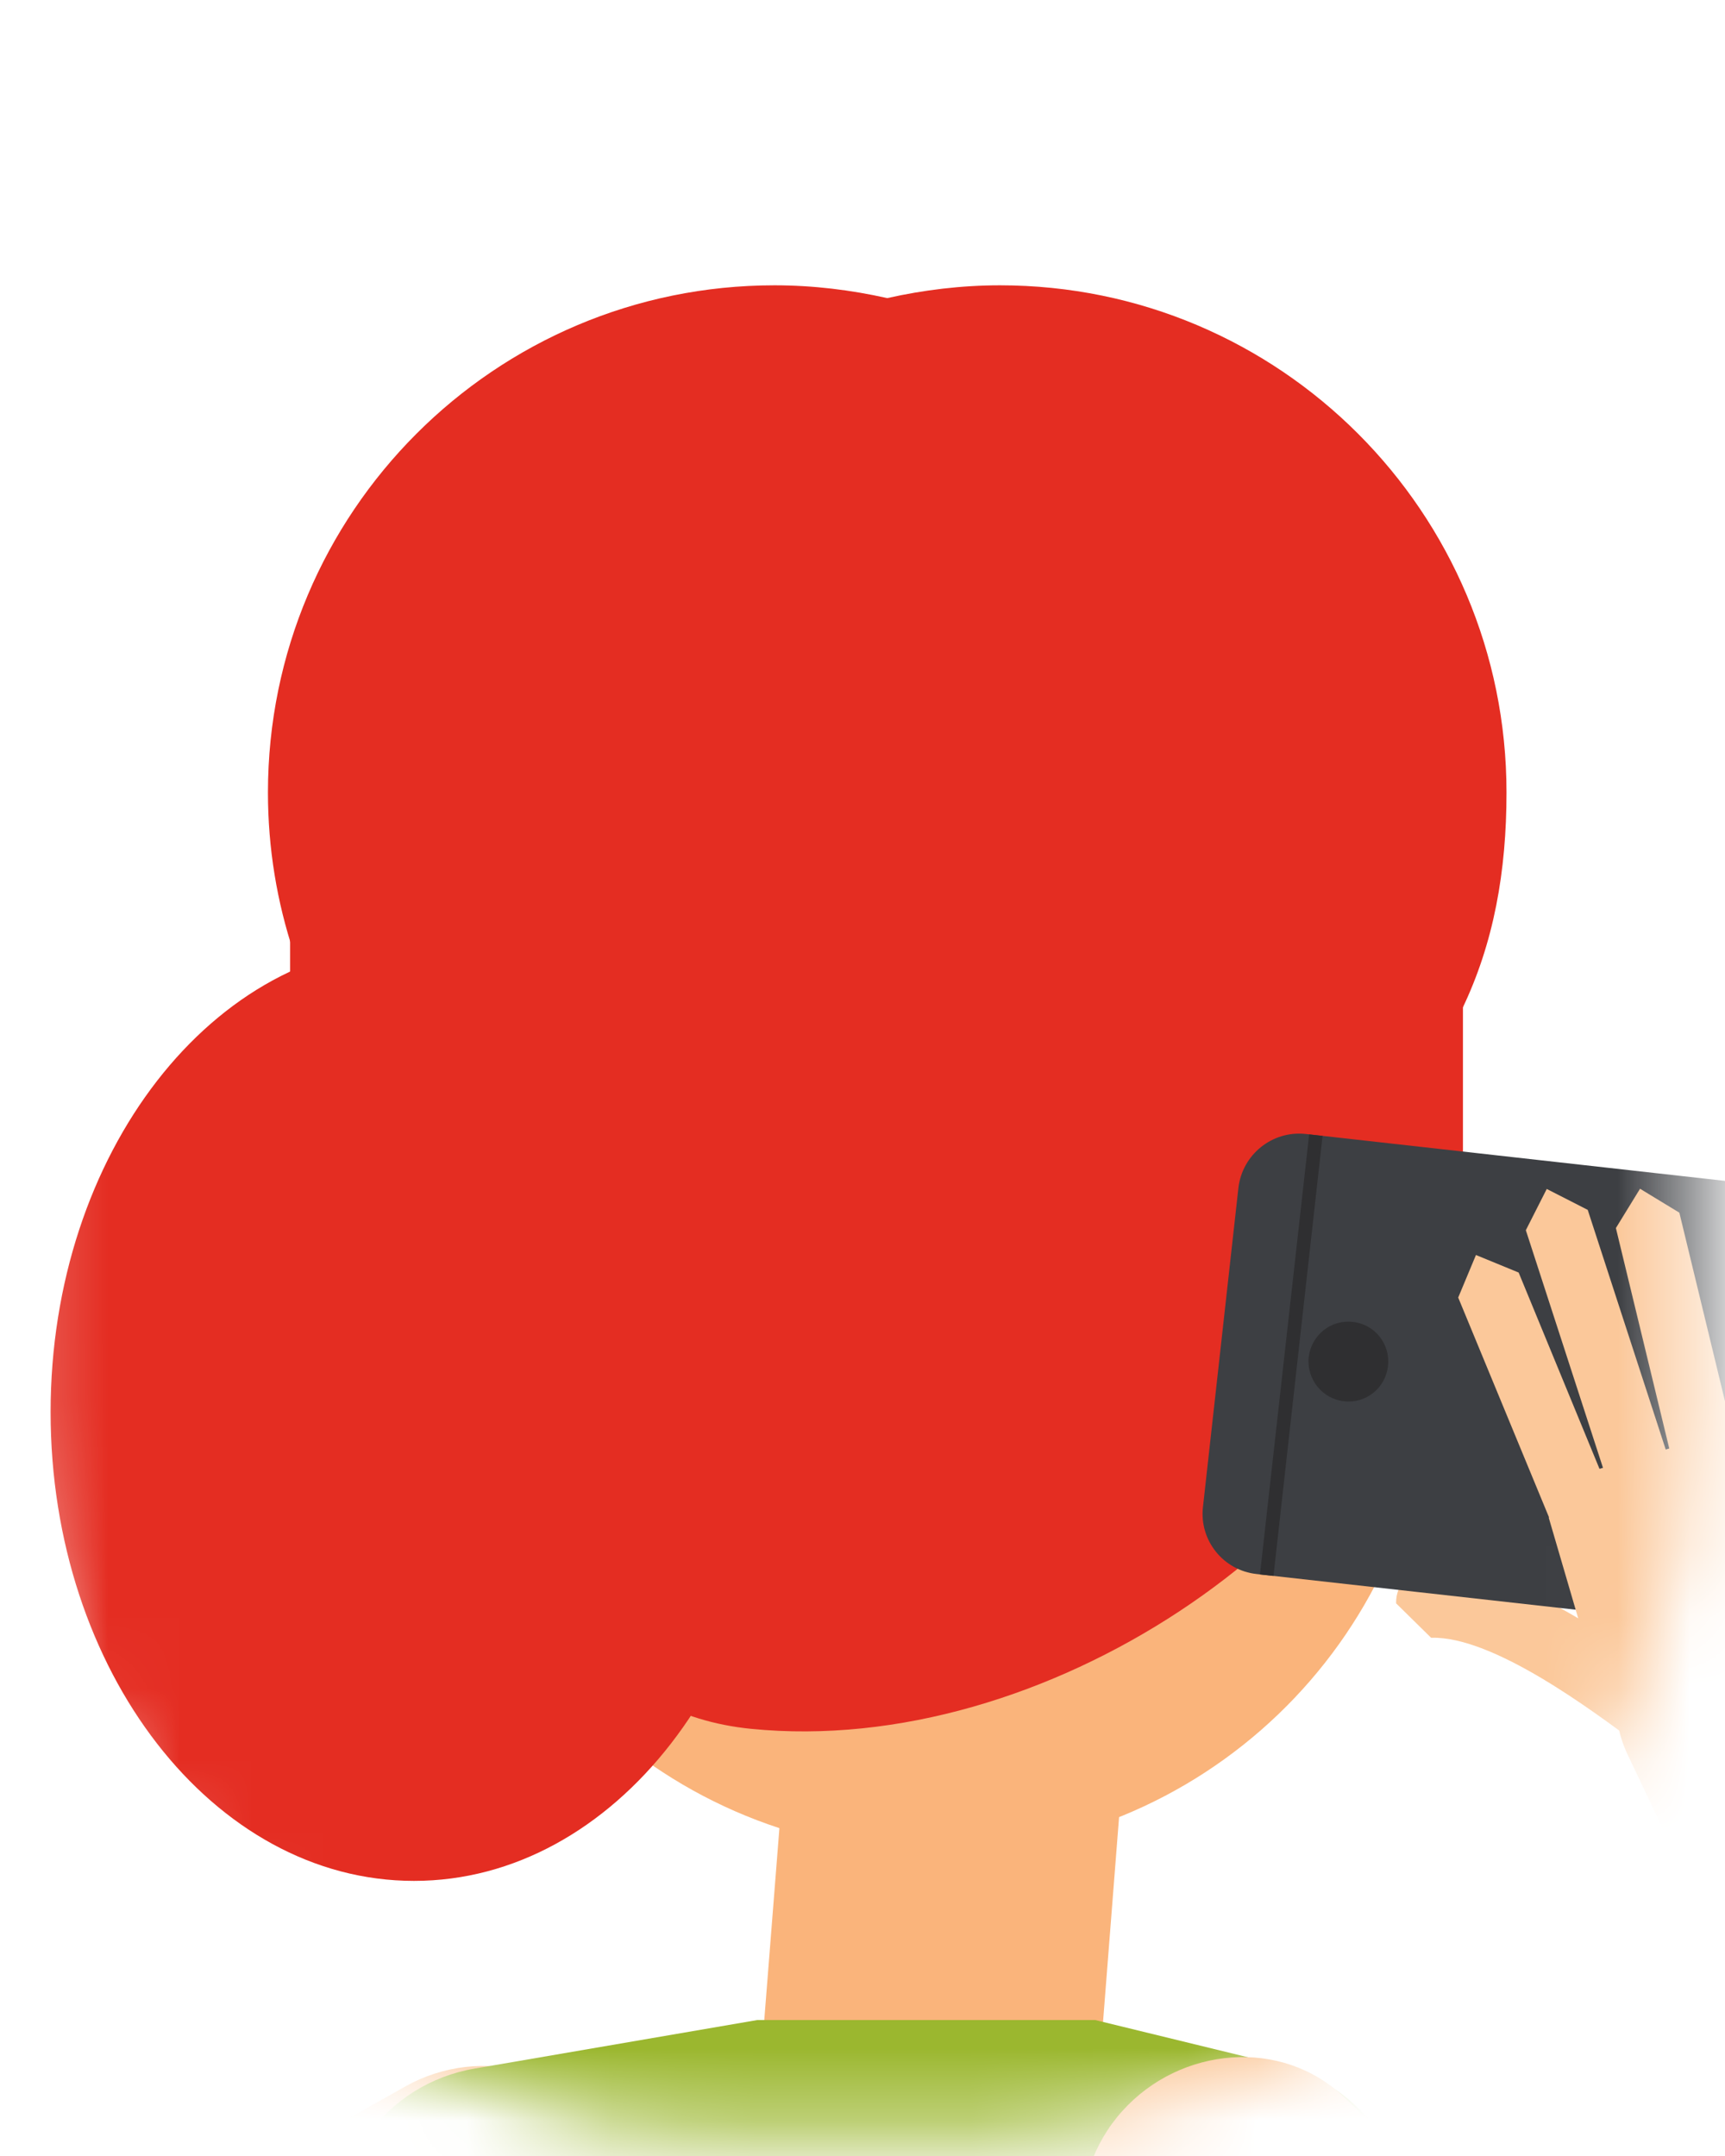 <svg width="24" height="30" viewBox="0 0 24 30" fill="none" xmlns="http://www.w3.org/2000/svg">
<mask id="mask0" mask-type="alpha" maskUnits="userSpaceOnUse" x="0" y="0" width="24" height="30">
<path d="M23.528 19.711V10.568C23.528 5.065 19.071 0.599 13.573 0.599H10.155C4.658 0.599 0.2 5.065 0.2 10.568V19.711C0.2 25.217 4.658 29.68 10.155 29.68H13.573C19.071 29.68 23.528 25.217 23.528 19.711Z" fill="#667F90"/>
</mask>
<g mask="url(#mask0)">
<path d="M5.636 29.034C-16.198 41.272 -7.537 44.524 2.533 53.816C3.223 54.452 4.305 54.405 4.994 53.765C5.791 53.024 5.826 51.697 4.967 51.031C-8.773 40.379 -4.128 39.933 7.836 32.86C8.873 32.248 9.241 30.929 8.656 29.876C8.058 28.805 6.706 28.433 5.636 29.034Z" fill="#FBC89A"/>
<path d="M12.712 31.682C14.005 31.783 15.134 30.816 15.238 29.519L15.634 24.464C15.738 23.17 14.772 22.036 13.476 21.935C12.183 21.831 11.051 22.798 10.95 24.095L10.551 29.15C10.45 30.447 11.416 31.578 12.712 31.682Z" fill="#FAB47B"/>
<path d="M20.518 51.81L19.811 50.174C19.044 48.403 18.836 46.44 19.213 44.547L19.82 41.495C21.377 40.989 22.088 39.192 21.303 37.755L20.988 37.18C20.135 35.621 19.668 33.881 19.627 32.101L19.6 30.95C19.576 29.897 18.848 28.989 17.825 28.739L15.237 28.108H10.537L6.602 28.784C5.366 28.995 4.522 30.15 4.688 31.39L5.737 39.156C5.895 40.325 6.162 41.477 6.54 42.595L7.482 45.377C8.181 47.448 7.773 49.73 6.403 51.432L6.121 51.78C4.849 53.36 4.156 55.327 4.156 57.356V57.788C4.156 60.745 6.552 63.14 9.503 63.14H16.286C19.24 63.14 21.633 60.745 21.633 57.788V57.204C21.633 55.348 21.252 53.512 20.518 51.81Z" fill="#9BB72F"/>
<path d="M12.996 5.303C17.112 5.303 20.397 8.739 20.221 12.854L19.912 19.156C19.746 22.86 16.702 25.779 12.999 25.779C9.292 25.782 6.243 22.86 6.079 19.156L5.767 12.854C5.592 8.739 8.879 5.303 12.996 5.303Z" fill="#FAB47B"/>
<path d="M8.537 15.062C8.537 11.798 13.583 12.604 14.442 9.153C15.774 11.619 19.875 11.247 20.339 14.047C20.785 13.122 20.96 12.122 20.96 11.027C20.96 7.13 17.807 3.97 13.913 3.97C13.375 3.97 12.849 4.035 12.344 4.148C11.839 4.035 11.316 3.97 10.775 3.97C6.884 3.97 3.728 7.13 3.728 11.027C3.728 14.139 5.743 16.779 8.537 17.716V15.062Z" fill="#E42D22"/>
<path d="M5.909 21.572H4.036V12.482H8.536V18.942C8.536 20.393 7.359 21.572 5.909 21.572Z" fill="#E42D22"/>
<path d="M10.816 19.649C10.816 23.253 8.551 26.172 5.76 26.172C2.969 26.172 0.704 23.253 0.704 19.649C0.704 16.049 2.969 13.13 5.76 13.13C8.551 13.13 10.816 16.049 10.816 19.649Z" fill="#E42D22"/>
<path d="M19.971 12.059L17.165 8.519L10.061 7.477C10.061 7.477 6.108 16.746 6.168 17.022C6.227 17.299 6.346 23.648 10.448 24.056C14.546 24.464 19.067 21.328 19.971 17.939V12.059Z" fill="#E42D22"/>
<path d="M20.354 11.092V18.224C20.354 20.072 18.859 21.572 17.01 21.572H9.14V17.519L18.339 11.301L20.354 11.092Z" fill="#E42D22"/>
<path d="M19.111 16.487C18.817 16.362 18.564 16.549 18.564 16.868V18.704C18.564 19.043 18.728 19.168 18.894 19.129C19.513 18.986 19.97 18.433 19.97 17.772C19.97 17.192 19.617 16.695 19.111 16.487Z" fill="#FAB47B"/>
<path d="M15.795 32.506C38.6 52.36 33.153 36.267 26.04 22.952C25.6 22.122 24.697 21.658 23.799 21.938C22.762 22.262 22.179 23.431 22.646 24.416C30.228 40.391 30.356 40.414 18.702 29.183C17.834 28.349 16.422 28.477 15.616 29.373C14.796 30.283 14.867 31.7 15.795 32.506Z" fill="#FBC89A"/>
<path d="M23.053 24.351L22.762 24.253C22.167 23.812 20.782 22.768 19.92 22.789H19.911L19.424 22.31C19.418 22.039 19.632 21.816 19.902 21.813H19.938C21.118 21.813 22.566 22.887 23.344 23.467L23.445 24.151L23.053 24.351Z" fill="#FBC89A"/>
<path d="M27.826 17.713L27.333 22.152C27.279 22.616 26.86 22.949 26.397 22.899L17.483 21.902C17.019 21.852 16.683 21.432 16.737 20.968L17.23 16.529C17.284 16.064 17.703 15.728 18.167 15.779L27.08 16.776C27.544 16.829 27.88 17.249 27.826 17.713Z" fill="#3D3F43"/>
<path d="M17.718 21.929L18.401 15.806L18.214 15.785L17.53 21.908L17.718 21.929Z" fill="#2F2F31"/>
<path d="M18.823 18.394C18.517 18.358 18.244 18.578 18.208 18.885C18.176 19.188 18.396 19.465 18.699 19.498C19.005 19.534 19.278 19.313 19.311 19.007C19.347 18.703 19.127 18.427 18.823 18.394Z" fill="#2F2F31"/>
<path d="M25.162 24.22L24.199 24.502C23.352 24.749 22.466 24.264 22.22 23.416L21.548 21.119L21.857 20.554L24.535 19.772L25.097 20.081L25.908 22.857C26.077 23.44 25.745 24.05 25.162 24.22Z" fill="#FBC89A"/>
<path d="M21.994 21.453L21.575 21.17L20.288 18.055L20.535 17.463L21.129 17.707L22.413 20.825L22.166 21.417L21.994 21.453Z" fill="#FBC89A"/>
<path d="M22.884 21.194L22.45 20.879L21.229 17.118L21.52 16.544L22.09 16.835L23.315 20.599L23.024 21.17L22.884 21.194Z" fill="#FBC89A"/>
<path d="M23.769 20.932L23.329 20.587L22.482 17.088L22.818 16.541L23.365 16.874L24.212 20.373L23.876 20.92L23.769 20.932Z" fill="#FBC89A"/>
</g>
</svg>
